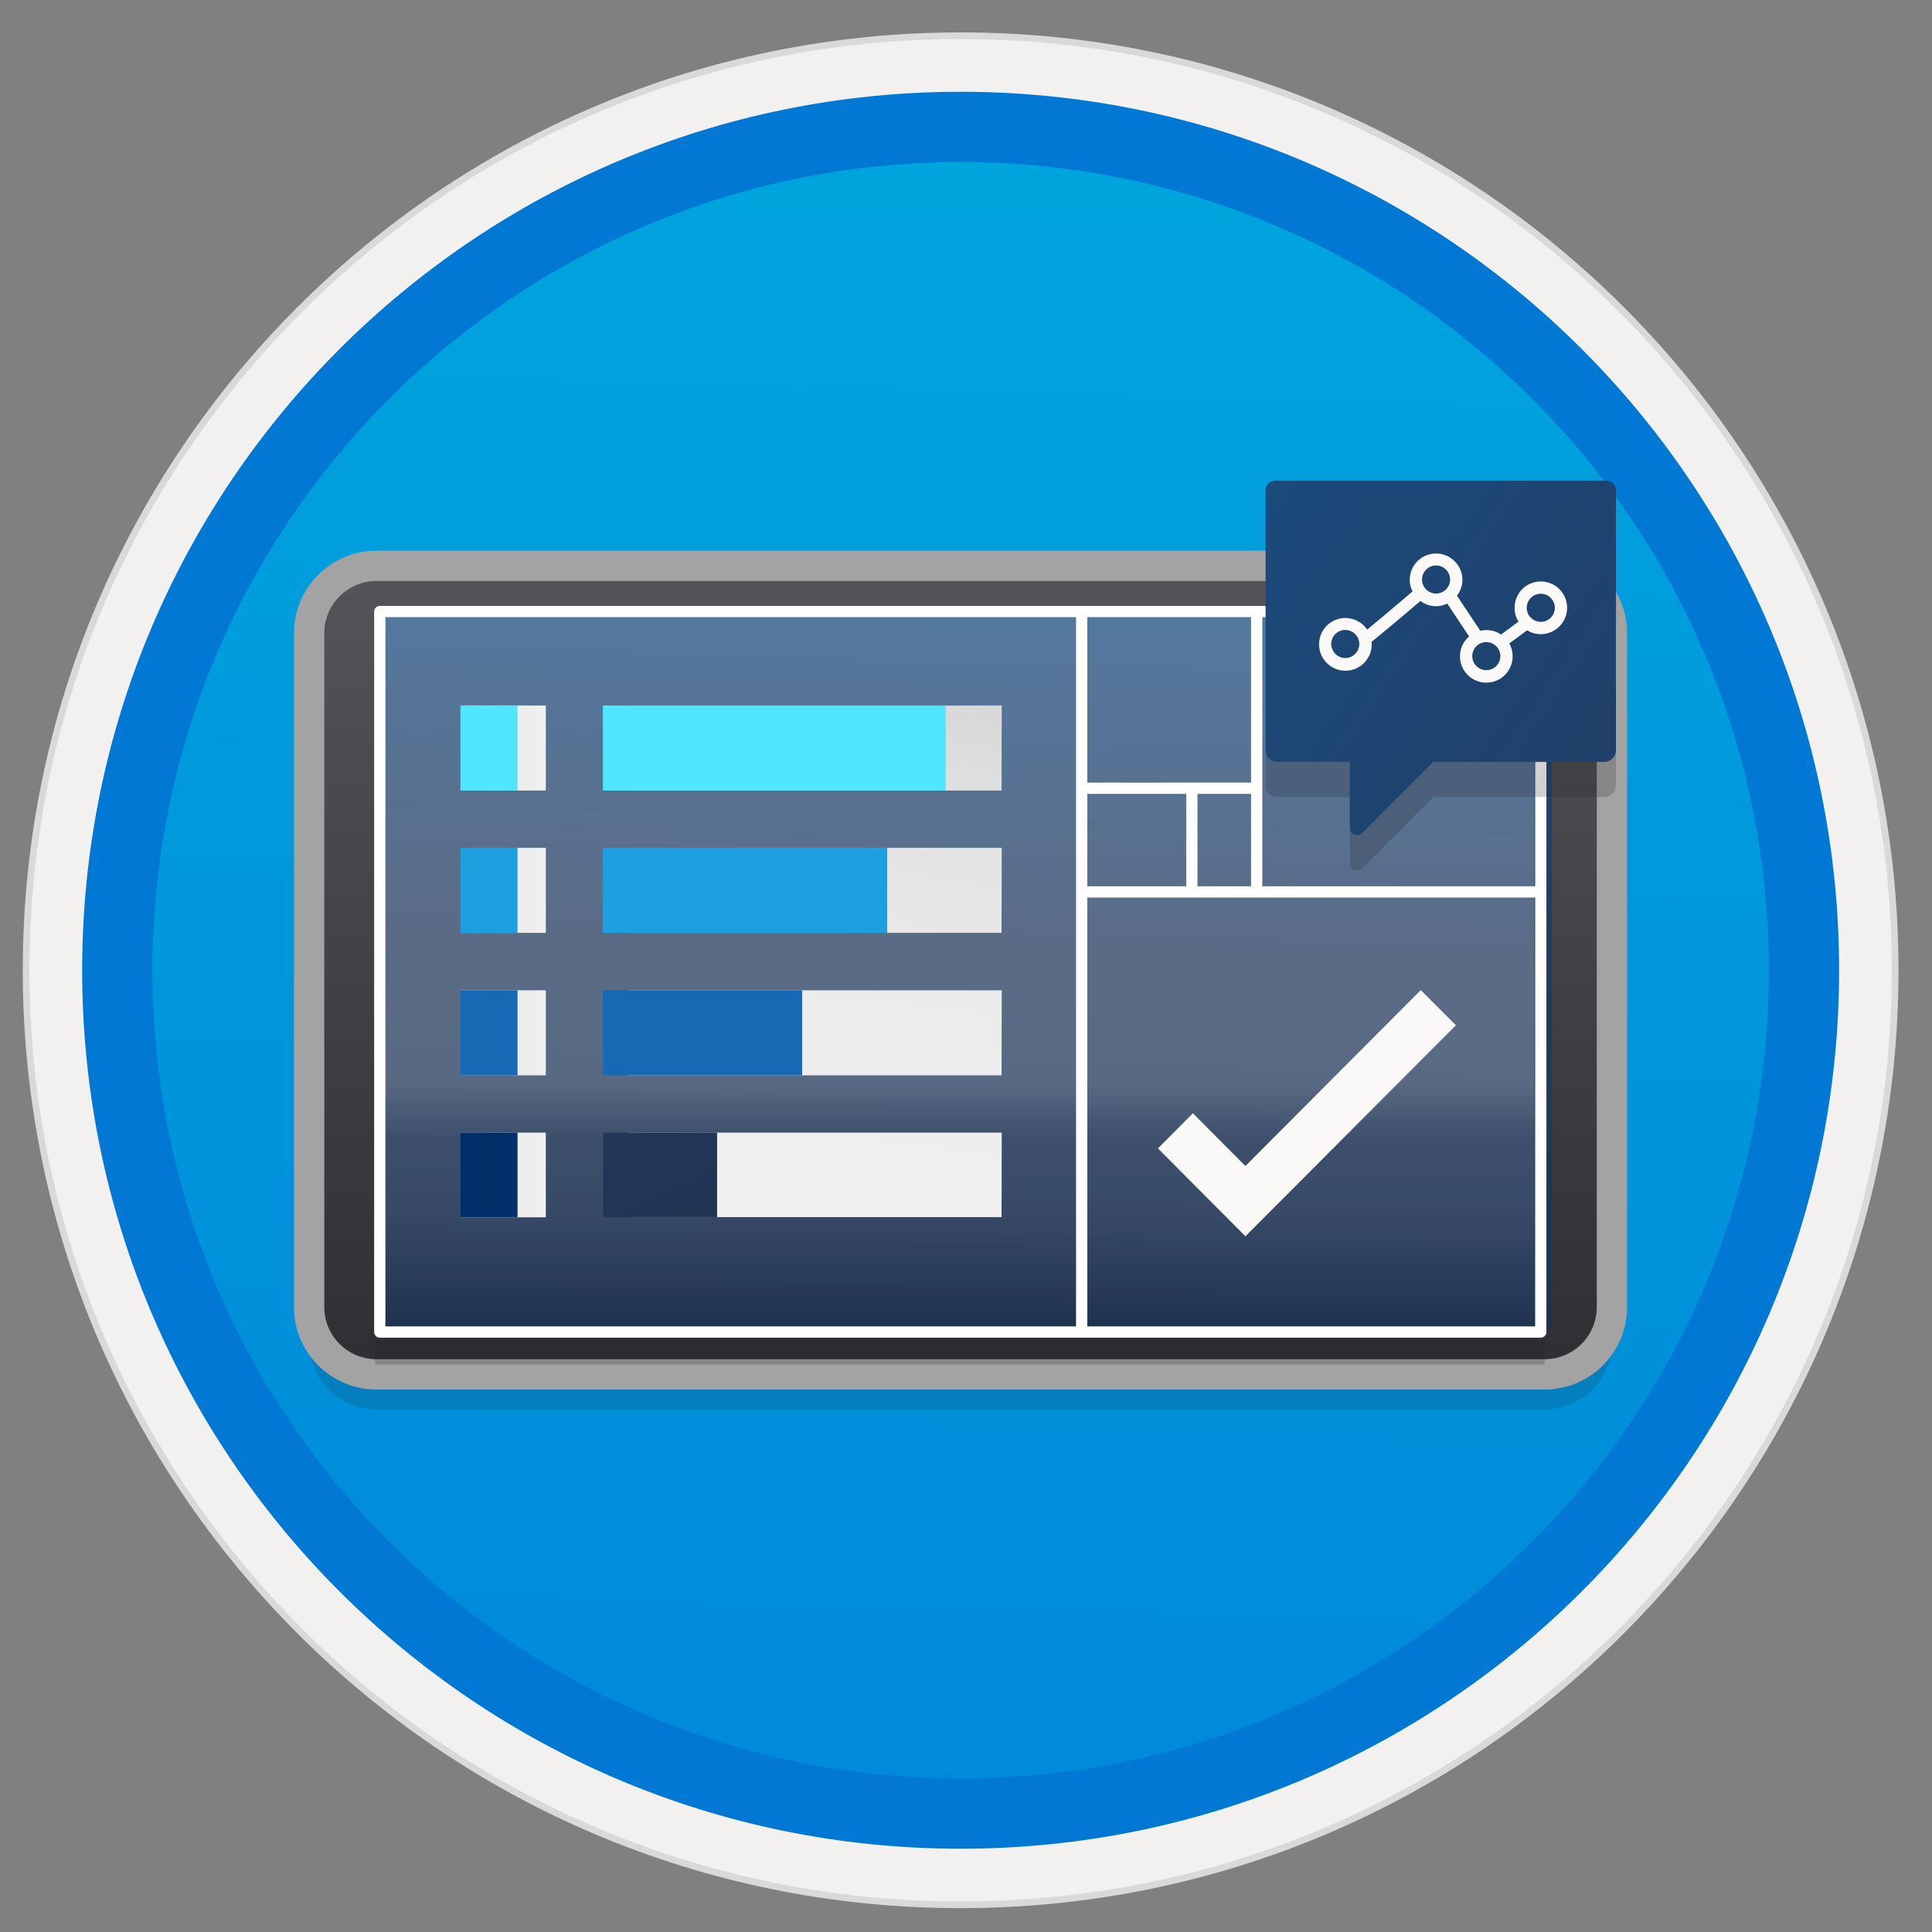 <svg width="103" height="103" viewBox="0 0 103 103" fill="none" xmlns="http://www.w3.org/2000/svg">
<rect x="0" y="0" width="103" height="103" fill="#808080" stroke="none"/>
<path d="M51.214 98.533C77.067 98.533 98.02 77.58 98.02 51.727C98.02 25.875 77.067 4.922 51.214 4.922C25.362 4.922 4.408 25.875 4.408 51.727C4.408 77.58 25.362 98.533 51.214 98.533Z" fill="url(#paint0_linear)"/>
<path fill-rule="evenodd" clip-rule="evenodd" d="M51.214 1.728C23.601 1.728 1.214 24.114 1.214 51.727C1.214 79.341 23.601 101.728 51.214 101.728C78.827 101.728 101.214 79.341 101.214 51.727C101.214 24.114 78.827 1.728 51.214 1.728ZM51.214 97.484C25.942 97.484 5.457 76.999 5.457 51.727C5.457 26.456 25.942 5.971 51.214 5.971C76.486 5.971 96.971 26.456 96.971 51.727C96.971 76.999 76.486 97.484 51.214 97.484Z" fill="#D9D9D9"/>
<path fill-rule="evenodd" clip-rule="evenodd" d="M5.317 51.727C5.317 77.074 25.867 97.625 51.214 97.625C76.561 97.625 97.111 77.074 97.111 51.727C97.111 26.381 76.561 5.83 51.214 5.83C25.867 5.83 5.317 26.381 5.317 51.727ZM51.214 2.083C23.797 2.083 1.57 24.311 1.57 51.727C1.57 79.144 23.797 101.372 51.214 101.372C78.63 101.372 100.858 79.144 100.858 51.727C100.858 24.311 78.63 2.083 51.214 2.083Z" fill="#F2F1F0"/>
<path fill-rule="evenodd" clip-rule="evenodd" d="M8.127 51.727C8.127 75.528 27.413 94.815 51.214 94.815C75.015 94.815 94.301 75.528 94.301 51.727C94.301 27.926 75.015 8.64 51.214 8.64C27.413 8.64 8.127 27.926 8.127 51.727ZM51.214 4.893C25.352 4.893 4.38 25.866 4.38 51.727C4.38 77.589 25.352 98.561 51.214 98.561C77.076 98.561 98.048 77.589 98.048 51.727C98.048 25.866 77.085 4.893 51.214 4.893Z" fill="#0078D4"/>
<path opacity="0.15" d="M20.069 32.038H82.349C84.335 32.038 85.936 33.649 85.936 35.626V71.557C85.936 73.543 84.325 75.144 82.349 75.144H20.069C18.083 75.144 16.481 73.533 16.481 71.557V35.626C16.481 33.649 18.093 32.038 20.069 32.038Z" fill="#1F1D20"/>
<path d="M20.069 30.165H82.349C84.335 30.165 85.936 31.776 85.936 33.752V69.684C85.936 71.669 84.325 73.271 82.349 73.271H20.069C18.083 73.271 16.481 71.66 16.481 69.684V33.752C16.481 31.776 18.093 30.165 20.069 30.165Z" fill="url(#paint1_linear)" stroke="#A3A3A3" stroke-width="1.616"/>
<path d="M81.834 71.229H19.985V32.291H82.733V70.386C82.724 70.854 82.33 71.229 81.834 71.229Z" fill="url(#paint2_linear)"/>
<path opacity="0.25" d="M20.341 32.507H81.806V71.098H20.341V32.507Z" fill="url(#paint3_linear)"/>
<path d="M20.247 71.014H82.143V32.6H20.247V71.014Z" stroke="white" stroke-width="0.6" stroke-miterlimit="10" stroke-linejoin="round"/>
<path d="M57.667 32.6V71.014" stroke="white" stroke-width="0.6" stroke-miterlimit="10"/>
<path d="M82.143 47.55H57.667" stroke="white" stroke-width="0.6" stroke-miterlimit="10"/>
<path d="M66.997 32.6V47.55" stroke="white" stroke-width="0.6" stroke-miterlimit="10"/>
<path d="M66.941 42.023H57.658" stroke="white" stroke-width="0.6" stroke-miterlimit="10"/>
<path d="M63.541 42.023V47.465" stroke="white" stroke-width="0.6" stroke-miterlimit="10"/>
<path d="M75.745 52.786L66.397 62.162L63.596 59.352L61.732 61.225L66.397 65.909L77.618 54.659L75.745 52.786Z" fill="#FAF9F8"/>
<path d="M29.099 37.612H24.556V42.145H29.099V37.612Z" fill="url(#paint4_linear)"/>
<path d="M53.406 37.612H33.492V42.145H53.396L53.406 37.612Z" fill="url(#paint5_linear)"/>
<path d="M29.099 45.199H24.556V49.732H29.099V45.199Z" fill="url(#paint6_linear)"/>
<path d="M53.406 45.199H33.492V49.732H53.396L53.406 45.199Z" fill="url(#paint7_linear)"/>
<path d="M29.099 52.795H24.556V57.329H29.099V52.795Z" fill="url(#paint8_linear)"/>
<path d="M53.406 52.795H33.492V57.329H53.396L53.406 52.795Z" fill="url(#paint9_linear)"/>
<path d="M29.099 60.382H24.556V64.897H29.099V60.382Z" fill="url(#paint10_linear)"/>
<path d="M53.406 60.382H33.492V64.888H53.396L53.406 60.382Z" fill="url(#paint11_linear)"/>
<path d="M50.427 37.612H32.143V42.145H50.427V37.612Z" fill="#50E6FF"/>
<path d="M47.299 45.199H32.143V49.732H47.299V45.199V45.199Z" fill="#1E9FE0"/>
<path d="M42.765 52.795H32.143V57.329H42.765V52.795Z" fill="#156AB3"/>
<path d="M38.231 60.382H32.152V64.888H38.231V60.382Z" fill="url(#paint12_linear)"/>
<path d="M27.591 37.612H24.547V42.145H27.591V37.612Z" fill="#50E6FF"/>
<path d="M27.59 45.199H24.556V49.732H27.59V45.199Z" fill="#1E9FE0"/>
<path d="M27.591 52.795H24.547V57.329H27.591V52.795Z" fill="#156AB3"/>
<path d="M27.591 60.382H24.547V64.888H27.591V60.382Z" fill="#003067"/>
<path opacity="0.2" d="M86.133 27.514H67.475V41.874C67.475 42.211 67.746 42.492 68.093 42.492H71.961V46.014C71.961 46.351 72.373 46.529 72.617 46.285L76.41 42.492H85.534C85.871 42.492 86.152 42.22 86.152 41.874L86.133 27.514Z" fill="#1F1D21"/>
<path d="M85.646 25.631H67.971C67.699 25.631 67.475 25.856 67.475 26.128V40C67.475 40.337 67.746 40.618 68.093 40.618H71.961V44.14C71.961 44.477 72.373 44.656 72.617 44.412L76.41 40.618H85.534C85.871 40.618 86.152 40.337 86.152 40V26.128C86.133 25.847 85.918 25.631 85.646 25.631Z" fill="url(#paint13_linear)"/>
<path fill-rule="evenodd" clip-rule="evenodd" d="M82.143 30.999C82.92 30.999 83.548 31.626 83.548 32.404C83.548 33.172 82.92 33.809 82.143 33.809C81.871 33.809 81.627 33.734 81.412 33.603L80.466 34.305C80.578 34.502 80.644 34.745 80.644 34.989C80.644 35.766 80.016 36.394 79.239 36.394C78.462 36.394 77.834 35.766 77.834 34.989C77.834 34.568 78.021 34.183 78.321 33.931L77.159 32.179C76.972 32.263 76.775 32.319 76.56 32.319C76.251 32.319 75.961 32.216 75.726 32.038C74.78 32.853 73.834 33.64 73.122 34.221C73.122 34.268 73.132 34.305 73.132 34.352C73.132 35.13 72.504 35.757 71.727 35.757C70.949 35.757 70.322 35.13 70.322 34.352C70.322 33.575 70.949 32.947 71.727 32.947C72.204 32.947 72.635 33.191 72.888 33.565C73.581 32.994 74.481 32.235 75.305 31.533C75.211 31.345 75.155 31.139 75.155 30.914C75.155 30.137 75.783 29.509 76.56 29.509C77.328 29.509 77.965 30.137 77.965 30.914C77.965 31.233 77.853 31.523 77.675 31.757L78.921 33.631C79.023 33.603 79.136 33.593 79.248 33.593C79.539 33.593 79.801 33.678 80.026 33.828L80.953 33.144C80.822 32.928 80.747 32.685 80.747 32.422C80.738 31.626 81.365 30.999 82.143 30.999ZM82.143 33.153C82.555 33.153 82.892 32.816 82.892 32.404C82.892 31.992 82.555 31.654 82.143 31.654C81.731 31.654 81.393 31.992 81.393 32.404C81.393 32.816 81.731 33.153 82.143 33.153ZM79.239 35.729C79.651 35.729 79.988 35.392 79.988 34.98C79.988 34.568 79.651 34.23 79.239 34.23C78.827 34.23 78.49 34.568 78.49 34.98C78.49 35.392 78.827 35.729 79.239 35.729ZM76.56 31.645C76.972 31.645 77.309 31.308 77.309 30.896C77.309 30.483 76.972 30.146 76.56 30.146C76.148 30.146 75.811 30.483 75.811 30.896C75.811 31.308 76.148 31.645 76.56 31.645ZM71.717 35.083C72.13 35.083 72.467 34.745 72.467 34.333C72.467 33.921 72.13 33.584 71.717 33.584C71.305 33.584 70.968 33.921 70.968 34.333C70.978 34.745 71.315 35.083 71.717 35.083Z" fill="#FAF9F8"/>
<path opacity="0.2" d="M82.349 71.416H19.994V72.747H82.349V71.416Z" fill="#1F1D21"/>
<defs>
<linearGradient id="paint0_linear" x1="52.982" y1="-13.067" x2="49" y2="132.701" gradientUnits="userSpaceOnUse">
<stop stop-color="#00ABDE"/>
<stop offset="1" stop-color="#007ED8"/>
</linearGradient>
<linearGradient id="paint1_linear" x1="51.211" y1="30.166" x2="51.211" y2="73.285" gradientUnits="userSpaceOnUse">
<stop stop-color="#555559"/>
<stop offset="1" stop-color="#2E2E33"/>
</linearGradient>
<linearGradient id="paint2_linear" x1="52.116" y1="23.635" x2="50.386" y2="86.92" gradientUnits="userSpaceOnUse">
<stop stop-color="#15548F"/>
<stop offset="0.418" stop-color="#243A5E"/>
<stop offset="0.968" stop-color="#1A2C45"/>
</linearGradient>
<linearGradient id="paint3_linear" x1="51.073" y1="88.825" x2="51.073" y2="57.666" gradientUnits="userSpaceOnUse">
<stop offset="0.573" stop-color="white" stop-opacity="0"/>
<stop offset="0.782" stop-color="white" stop-opacity="0.43"/>
<stop offset="0.904" stop-color="white" stop-opacity="0.5"/>
<stop offset="0.999" stop-color="white"/>
</linearGradient>
<linearGradient id="paint4_linear" x1="24.555" y1="39.88" x2="29.099" y2="39.88" gradientUnits="userSpaceOnUse">
<stop stop-color="#CCCCCC"/>
<stop offset="0.32" stop-color="#DFDFDF"/>
<stop offset="0.67" stop-color="#ECECEC"/>
<stop offset="1" stop-color="#F0F0F0"/>
</linearGradient>
<linearGradient id="paint5_linear" x1="45.015" y1="29.589" x2="39.846" y2="63.449" gradientUnits="userSpaceOnUse">
<stop stop-color="#CCCCCC"/>
<stop offset="0.32" stop-color="#DFDFDF"/>
<stop offset="0.67" stop-color="#ECECEC"/>
<stop offset="1" stop-color="#F0F0F0"/>
</linearGradient>
<linearGradient id="paint6_linear" x1="24.555" y1="47.467" x2="29.099" y2="47.467" gradientUnits="userSpaceOnUse">
<stop stop-color="#CCCCCC"/>
<stop offset="0.32" stop-color="#DFDFDF"/>
<stop offset="0.67" stop-color="#ECECEC"/>
<stop offset="1" stop-color="#F0F0F0"/>
</linearGradient>
<linearGradient id="paint7_linear" x1="46.117" y1="29.958" x2="40.948" y2="63.818" gradientUnits="userSpaceOnUse">
<stop stop-color="#CCCCCC"/>
<stop offset="0.32" stop-color="#DFDFDF"/>
<stop offset="0.67" stop-color="#ECECEC"/>
<stop offset="1" stop-color="#F0F0F0"/>
</linearGradient>
<linearGradient id="paint8_linear" x1="24.555" y1="55.064" x2="29.099" y2="55.064" gradientUnits="userSpaceOnUse">
<stop stop-color="#CCCCCC"/>
<stop offset="0.32" stop-color="#DFDFDF"/>
<stop offset="0.67" stop-color="#ECECEC"/>
<stop offset="1" stop-color="#F0F0F0"/>
</linearGradient>
<linearGradient id="paint9_linear" x1="47.22" y1="30.328" x2="42.051" y2="64.188" gradientUnits="userSpaceOnUse">
<stop stop-color="#CCCCCC"/>
<stop offset="0.32" stop-color="#DFDFDF"/>
<stop offset="0.67" stop-color="#ECECEC"/>
<stop offset="1" stop-color="#F0F0F0"/>
</linearGradient>
<linearGradient id="paint10_linear" x1="24.555" y1="62.641" x2="29.099" y2="62.641" gradientUnits="userSpaceOnUse">
<stop stop-color="#CCCCCC"/>
<stop offset="0.32" stop-color="#DFDFDF"/>
<stop offset="0.67" stop-color="#ECECEC"/>
<stop offset="1" stop-color="#F0F0F0"/>
</linearGradient>
<linearGradient id="paint11_linear" x1="48.32" y1="30.7" x2="43.151" y2="64.557" gradientUnits="userSpaceOnUse">
<stop stop-color="#CCCCCC"/>
<stop offset="0.32" stop-color="#DFDFDF"/>
<stop offset="0.67" stop-color="#ECECEC"/>
<stop offset="1" stop-color="#F0F0F0"/>
</linearGradient>
<linearGradient id="paint12_linear" x1="22.709" y1="36.422" x2="43.95" y2="81.028" gradientUnits="userSpaceOnUse">
<stop stop-color="#15548F"/>
<stop offset="0.418" stop-color="#243A5E"/>
<stop offset="0.968" stop-color="#1A2C45"/>
</linearGradient>
<linearGradient id="paint13_linear" x1="48.278" y1="14.235" x2="163.858" y2="92.62" gradientUnits="userSpaceOnUse">
<stop stop-color="#15548F"/>
<stop offset="0.418" stop-color="#243A5E"/>
<stop offset="0.968" stop-color="#1A2C45"/>
</linearGradient>
</defs>
</svg>
